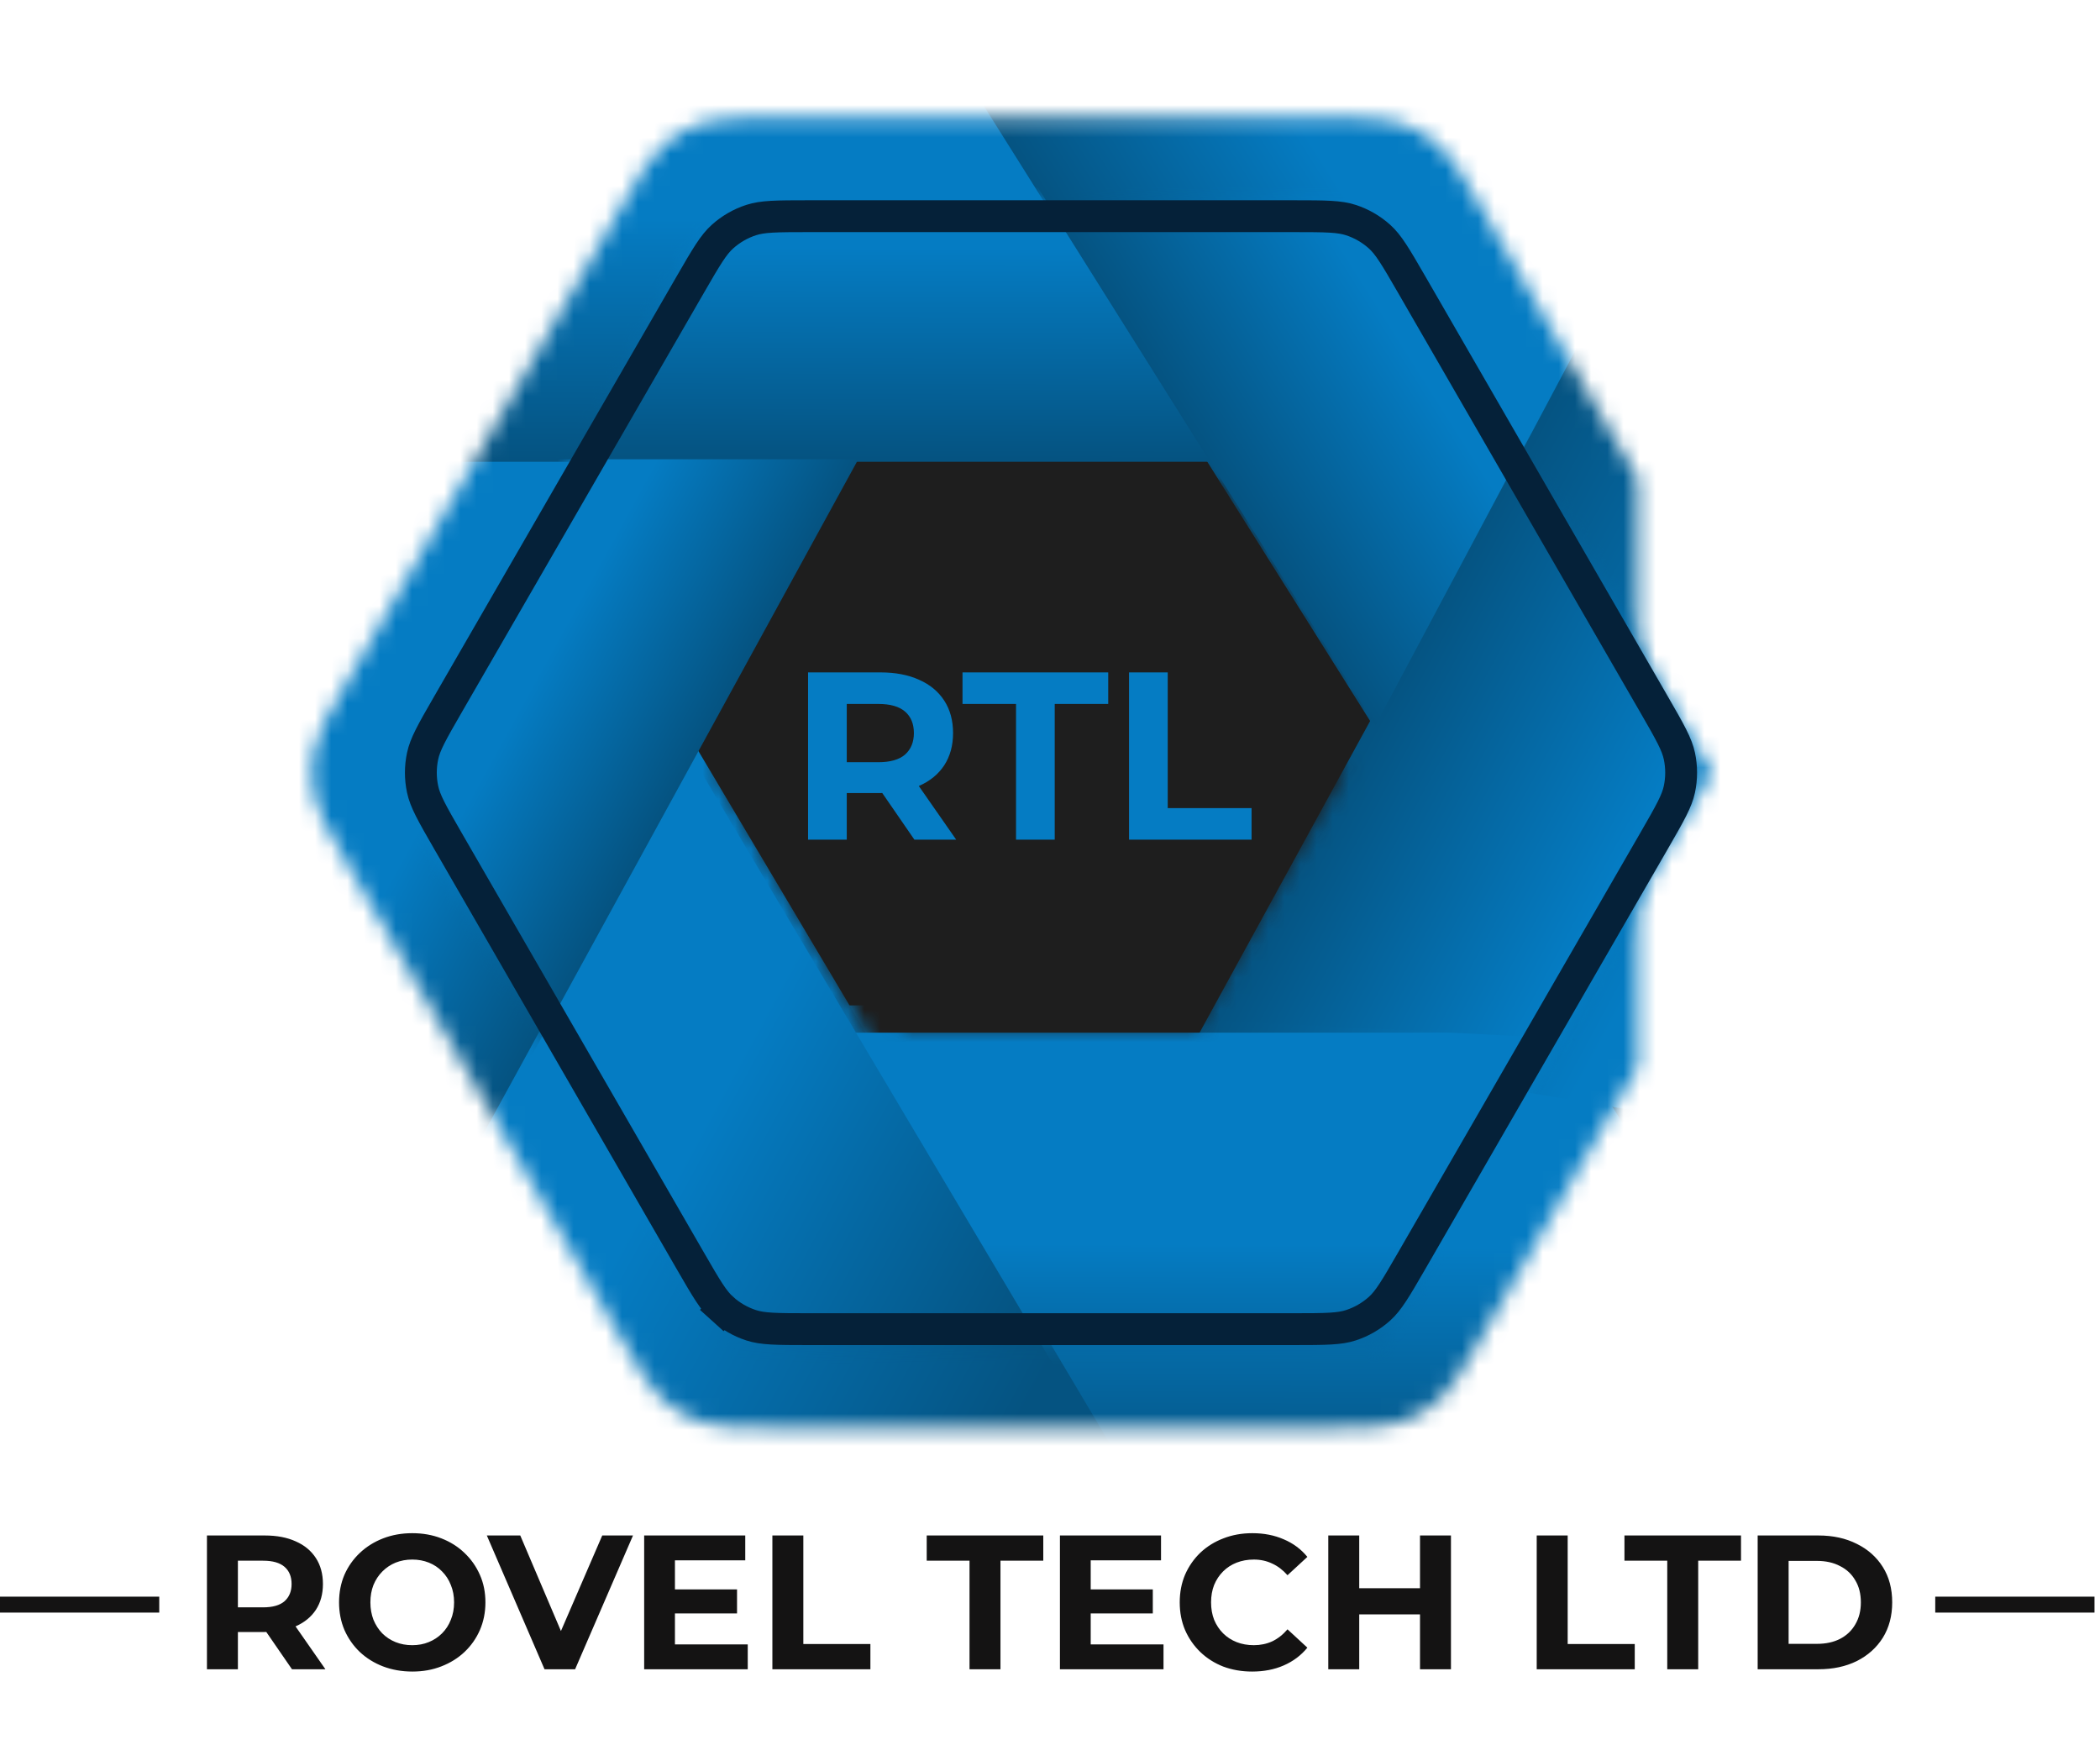 <svg width="130" height="108" viewBox="0 0 130 108" fill="none" xmlns="http://www.w3.org/2000/svg">
<rect x="39.134" y="24.775" width="50.14" height="44.242" fill="#1B1B1B"/>
<rect x="41.294" y="25.026" width="47.3" height="42.796" fill="#1E1E1E"/>
<rect y="98.823" width="9.858" height="0.986" fill="#141313"/>
<path d="M12.811 103.316V95.036H16.395C17.137 95.036 17.775 95.158 18.312 95.403C18.848 95.639 19.262 95.982 19.554 96.432C19.846 96.881 19.991 97.418 19.991 98.041C19.991 98.656 19.846 99.188 19.554 99.638C19.262 100.079 18.848 100.418 18.312 100.655C17.775 100.891 17.137 101.01 16.395 101.01H13.876L14.727 100.17V103.316H12.811ZM18.075 103.316L16.005 100.312H18.051L20.145 103.316H18.075ZM14.727 100.383L13.876 99.484H16.289C16.88 99.484 17.322 99.358 17.614 99.105C17.905 98.845 18.051 98.49 18.051 98.041C18.051 97.583 17.905 97.228 17.614 96.976C17.322 96.724 16.88 96.597 16.289 96.597H13.876L14.727 95.686V100.383ZM25.532 103.458C24.877 103.458 24.27 103.352 23.71 103.139C23.158 102.926 22.677 102.626 22.267 102.24C21.865 101.854 21.549 101.4 21.32 100.88C21.1 100.359 20.989 99.791 20.989 99.176C20.989 98.561 21.1 97.993 21.32 97.473C21.549 96.952 21.869 96.499 22.279 96.112C22.689 95.726 23.17 95.426 23.722 95.213C24.274 95.001 24.873 94.894 25.52 94.894C26.174 94.894 26.774 95.001 27.318 95.213C27.87 95.426 28.347 95.726 28.749 96.112C29.159 96.499 29.479 96.952 29.707 97.473C29.936 97.985 30.05 98.553 30.05 99.176C30.05 99.791 29.936 100.363 29.707 100.891C29.479 101.412 29.159 101.865 28.749 102.252C28.347 102.63 27.87 102.926 27.318 103.139C26.774 103.352 26.178 103.458 25.532 103.458ZM25.52 101.826C25.89 101.826 26.23 101.763 26.537 101.637C26.853 101.51 27.129 101.329 27.365 101.093C27.602 100.856 27.783 100.576 27.909 100.253C28.043 99.929 28.11 99.57 28.11 99.176C28.11 98.782 28.043 98.423 27.909 98.1C27.783 97.776 27.602 97.496 27.365 97.26C27.137 97.023 26.864 96.842 26.549 96.716C26.233 96.59 25.89 96.526 25.52 96.526C25.149 96.526 24.806 96.59 24.491 96.716C24.183 96.842 23.911 97.023 23.674 97.26C23.438 97.496 23.253 97.776 23.119 98.1C22.992 98.423 22.929 98.782 22.929 99.176C22.929 99.563 22.992 99.921 23.119 100.253C23.253 100.576 23.434 100.856 23.663 101.093C23.899 101.329 24.175 101.51 24.491 101.637C24.806 101.763 25.149 101.826 25.52 101.826ZM33.709 103.316L30.137 95.036H32.207L35.33 102.37H34.111L37.282 95.036H39.186L35.602 103.316H33.709ZM41.64 98.372H45.626V99.862H41.64V98.372ZM41.782 101.779H46.289V103.316H39.877V95.036H46.135V96.574H41.782V101.779ZM47.814 103.316V95.036H49.73V101.755H53.882V103.316H47.814ZM60.018 103.316V96.597H57.368V95.036H64.584V96.597H61.934V103.316H60.018ZM67.378 98.372H71.364V99.862H67.378V98.372ZM67.52 101.779H72.027V103.316H65.615V95.036H71.873V96.574H67.52V101.779ZM77.514 103.458C76.875 103.458 76.28 103.356 75.728 103.151C75.184 102.938 74.711 102.638 74.308 102.252C73.906 101.865 73.591 101.412 73.362 100.891C73.141 100.371 73.031 99.799 73.031 99.176C73.031 98.553 73.141 97.981 73.362 97.461C73.591 96.94 73.906 96.487 74.308 96.101C74.719 95.714 75.196 95.418 75.74 95.213C76.284 95.001 76.879 94.894 77.526 94.894C78.244 94.894 78.89 95.02 79.466 95.272C80.05 95.517 80.538 95.88 80.933 96.361L79.703 97.496C79.419 97.173 79.103 96.933 78.756 96.775C78.409 96.609 78.031 96.526 77.621 96.526C77.234 96.526 76.879 96.59 76.556 96.716C76.233 96.842 75.953 97.023 75.716 97.26C75.48 97.496 75.294 97.776 75.16 98.1C75.034 98.423 74.971 98.782 74.971 99.176C74.971 99.57 75.034 99.929 75.16 100.253C75.294 100.576 75.48 100.856 75.716 101.093C75.953 101.329 76.233 101.51 76.556 101.637C76.879 101.763 77.234 101.826 77.621 101.826C78.031 101.826 78.409 101.747 78.756 101.589C79.103 101.424 79.419 101.175 79.703 100.844L80.933 101.98C80.538 102.461 80.05 102.827 79.466 103.08C78.89 103.332 78.24 103.458 77.514 103.458ZM87.905 95.036H89.821V103.316H87.905V95.036ZM84.143 103.316H82.227V95.036H84.143V103.316ZM88.047 99.921H84.001V98.301H88.047V99.921ZM95.13 103.316V95.036H97.047V101.755H101.199V103.316H95.13ZM103.211 103.316V96.597H100.561V95.036H107.777V96.597H105.127V103.316H103.211ZM108.808 103.316V95.036H112.57C113.469 95.036 114.261 95.209 114.947 95.556C115.634 95.895 116.17 96.373 116.556 96.988C116.943 97.603 117.136 98.332 117.136 99.176C117.136 100.012 116.943 100.742 116.556 101.365C116.17 101.98 115.634 102.461 114.947 102.808C114.261 103.147 113.469 103.316 112.57 103.316H108.808ZM110.724 101.743H112.475C113.027 101.743 113.504 101.641 113.906 101.436C114.317 101.223 114.632 100.923 114.853 100.537C115.082 100.15 115.196 99.697 115.196 99.176C115.196 98.648 115.082 98.194 114.853 97.816C114.632 97.429 114.317 97.134 113.906 96.929C113.504 96.716 113.027 96.609 112.475 96.609H110.724V101.743Z" fill="#141313"/>
<rect x="119.801" y="98.823" width="9.858" height="0.986" fill="#141313"/>
<mask id="mask0_3534_2977" style="mask-type:alpha" maskUnits="userSpaceOnUse" x="19" y="7" width="92" height="82">
<mask id="path-6-inside-1_3534_2977" fill="white">
<path d="M21.365 53.24C20.226 51.267 19.657 50.28 19.434 49.231C19.236 48.303 19.236 47.344 19.434 46.416C19.657 45.368 20.226 44.381 21.365 42.408L38.524 12.689C39.663 10.716 40.232 9.729 41.029 9.012C41.734 8.377 42.565 7.898 43.467 7.604C44.487 7.273 45.626 7.273 47.904 7.273L82.221 7.273C84.499 7.273 85.638 7.273 86.658 7.604C87.56 7.898 88.391 8.377 89.096 9.012C89.893 9.729 90.462 10.716 91.601 12.689L108.76 42.408C109.899 44.381 110.468 45.368 110.691 46.416C110.888 47.344 110.888 48.303 110.691 49.231C110.468 50.28 109.899 51.267 108.76 53.24L91.601 82.959C90.462 84.932 89.893 85.918 89.096 86.636C88.391 87.271 87.56 87.75 86.658 88.043C85.638 88.375 84.499 88.375 82.221 88.375L47.904 88.375C45.626 88.375 44.487 88.375 43.467 88.043C42.565 87.75 41.734 87.271 41.029 86.636C40.232 85.918 39.663 84.932 38.524 82.959L21.365 53.24Z"/>
</mask>
<path d="M38.524 82.959L18.981 94.242L38.524 82.959ZM41.029 86.636L56.129 69.866L41.029 86.636ZM91.601 82.959L111.144 94.242L91.601 82.959ZM89.096 86.636L104.195 103.406L89.096 86.636ZM86.658 88.043L93.631 109.505L86.658 88.043ZM108.76 42.408L89.217 53.691L108.76 42.408ZM110.691 46.416L132.764 41.725L110.691 46.416ZM108.76 53.24L128.302 64.523L108.76 53.24ZM110.691 49.231L88.618 44.54L110.691 49.231ZM86.658 7.604L79.685 29.066L86.658 7.604ZM89.096 9.012L104.195 -7.758L89.096 9.012ZM38.524 12.689L18.981 1.406L38.524 12.689ZM41.029 9.012L56.129 25.782L41.029 9.012ZM43.467 7.604L36.494 -13.857L43.467 7.604ZM19.434 46.416L41.506 51.108L19.434 46.416ZM19.434 49.231L-2.639 53.923L19.434 49.231ZM40.908 53.691L58.066 23.972L18.981 1.406L1.823 31.125L40.908 53.691ZM47.904 29.839L82.221 29.839L82.221 -15.293L47.904 -15.293V29.839ZM72.059 23.972L89.217 53.691L128.302 31.125L111.144 1.406L72.059 23.972ZM89.217 41.957L72.059 71.676L111.144 94.242L128.302 64.523L89.217 41.957ZM82.221 65.809L47.904 65.809V110.941L82.221 110.941V65.809ZM58.066 71.676L40.908 41.957L1.823 64.523L18.981 94.242L58.066 71.676ZM47.904 65.809C47.297 65.809 46.941 65.809 46.657 65.805C46.376 65.802 46.39 65.798 46.552 65.807C46.935 65.83 48.471 65.942 50.44 66.582L36.494 109.505C41.72 111.203 47.148 110.941 47.904 110.941V65.809ZM18.981 94.242C19.359 94.897 21.846 99.729 25.93 103.406L56.129 69.866C57.667 71.252 58.532 72.526 58.744 72.846C58.833 72.982 58.836 72.996 58.693 72.754C58.548 72.51 58.37 72.202 58.066 71.676L18.981 94.242ZM50.44 66.582C52.545 67.266 54.483 68.385 56.129 69.866L25.93 103.406C28.985 106.156 32.584 108.234 36.494 109.505L50.44 66.582ZM72.059 71.676C71.755 72.202 71.577 72.51 71.432 72.754C71.289 72.996 71.292 72.982 71.381 72.846C71.592 72.526 72.457 71.252 73.996 69.866L104.195 103.406C108.279 99.729 110.766 94.897 111.144 94.242L72.059 71.676ZM82.221 110.941C82.977 110.941 88.405 111.203 93.631 109.505L79.685 66.582C81.654 65.942 83.19 65.83 83.573 65.807C83.735 65.798 83.748 65.802 83.468 65.805C83.184 65.809 82.828 65.809 82.221 65.809V110.941ZM73.996 69.866C75.641 68.385 77.579 67.266 79.685 66.582L93.631 109.505C97.541 108.234 101.14 106.156 104.195 103.406L73.996 69.866ZM89.217 53.691C89.521 54.217 89.698 54.525 89.838 54.773C89.975 55.017 89.964 55.008 89.892 54.863C89.72 54.52 89.049 53.134 88.618 51.108L132.764 41.725C131.621 36.35 128.68 31.78 128.302 31.125L89.217 53.691ZM128.302 64.523C128.68 63.868 131.621 59.298 132.764 53.923L88.618 44.54C89.049 42.514 89.72 41.128 89.892 40.785C89.964 40.64 89.975 40.63 89.838 40.875C89.698 41.123 89.521 41.431 89.217 41.957L128.302 64.523ZM88.618 51.108C88.158 48.943 88.158 46.705 88.618 44.54L132.764 53.923C133.619 49.902 133.619 45.746 132.764 41.725L88.618 51.108ZM82.221 29.839C82.828 29.839 83.184 29.839 83.468 29.843C83.748 29.846 83.735 29.85 83.573 29.841C83.19 29.818 81.654 29.706 79.685 29.066L93.631 -13.857C88.405 -15.555 82.977 -15.293 82.221 -15.293L82.221 29.839ZM111.144 1.406C110.766 0.751 108.279 -4.081 104.195 -7.758L73.996 25.782C72.457 24.396 71.592 23.122 71.381 22.802C71.292 22.666 71.289 22.652 71.432 22.893C71.577 23.138 71.755 23.446 72.059 23.972L111.144 1.406ZM79.685 29.066C77.579 28.382 75.641 27.263 73.996 25.782L104.195 -7.758C101.14 -10.509 97.541 -12.587 93.631 -13.857L79.685 29.066ZM58.066 23.972C58.37 23.446 58.548 23.138 58.693 22.893C58.836 22.652 58.833 22.666 58.744 22.802C58.532 23.122 57.667 24.396 56.129 25.782L25.93 -7.758C21.846 -4.081 19.359 0.751 18.981 1.406L58.066 23.972ZM47.904 -15.293C47.148 -15.293 41.72 -15.555 36.494 -13.857L50.44 29.066C48.471 29.706 46.935 29.818 46.552 29.841C46.39 29.85 46.376 29.846 46.657 29.843C46.941 29.839 47.297 29.839 47.904 29.839V-15.293ZM56.129 25.782C54.483 27.263 52.545 28.382 50.44 29.066L36.494 -13.857C32.584 -12.587 28.985 -10.509 25.93 -7.758L56.129 25.782ZM1.823 31.125C1.445 31.78 -1.497 36.35 -2.639 41.725L41.506 51.108C41.076 53.134 40.405 54.52 40.233 54.863C40.16 55.008 40.15 55.017 40.287 54.773C40.426 54.525 40.604 54.217 40.908 53.691L1.823 31.125ZM40.908 41.957C40.604 41.431 40.426 41.123 40.287 40.875C40.15 40.63 40.16 40.64 40.233 40.785C40.405 41.128 41.076 42.514 41.506 44.54L-2.639 53.923C-1.497 59.298 1.445 63.868 1.823 64.523L40.908 41.957ZM-2.639 41.725C-3.494 45.746 -3.494 49.902 -2.639 53.923L41.506 44.54C41.967 46.705 41.967 48.943 41.506 51.108L-2.639 41.725Z" fill="#1B1B1B" mask="url(#path-6-inside-1_3534_2977)"/>
</mask>
<g mask="url(#mask0_3534_2977)">
<rect width="91.391" height="39.383" transform="matrix(0.48 -0.877 -0.877 -0.48 95.342 108.552)" fill="url(#paint0_linear_3534_2977)"/>
<rect x="22.751" y="62.227" width="91.391" height="29.9" fill="url(#paint1_linear_3534_2977)"/>
<rect width="120.449" height="36.278" transform="matrix(-0.511 -0.86 -0.86 0.511 78.629 106.051)" fill="url(#paint2_linear_3534_2977)"/>
<rect x="4.751" y="63.91" width="91.391" height="25.088" transform="rotate(-61.29 4.751 63.91)" fill="url(#paint3_linear_3534_2977)"/>
<rect x="22.616" y="-1.319" width="91.391" height="29.9" fill="url(#paint4_linear_3534_2977)"/>
<rect width="91.391" height="32.099" transform="matrix(-0.532 -0.847 -0.847 0.532 132.852 60.739)" fill="url(#paint5_linear_3534_2977)"/>
<path d="M120.266 71.974L141.174 28.371L104.622 8.345L74.882 64.282L120.266 71.974Z" fill="url(#paint6_linear_3534_2977)"/>
</g>
<mask id="mask1_3534_2977" style="mask-type:alpha" maskUnits="userSpaceOnUse" x="25" y="12" width="81" height="72">
<path d="M94.589 47.822L79.826 73.393L50.299 73.393L35.535 47.822L50.299 22.251L79.826 22.251L94.589 47.822ZM81.844 73.372C81.845 73.372 81.843 73.373 81.839 73.373C81.843 73.373 81.844 73.372 81.844 73.372ZM48.28 73.372C48.28 73.372 48.282 73.373 48.285 73.373C48.282 73.373 48.28 73.372 48.28 73.372ZM51.323 75.127C51.325 75.129 51.326 75.131 51.326 75.131C51.326 75.131 51.325 75.13 51.323 75.127Z" stroke="#1B1B1B" stroke-width="19.715"/>
</mask>
<g mask="url(#mask1_3534_2977)">
<rect width="79.847" height="34.408" transform="matrix(0.48 -0.877 -0.877 -0.48 93.242 100.883)" fill="url(#paint7_linear_3534_2977)"/>
<rect x="28.098" y="63.916" width="79.847" height="26.123" fill="url(#paint8_linear_3534_2977)"/>
<rect width="105.235" height="31.696" transform="matrix(-0.511 -0.86 -0.86 0.511 75.191 101.28)" fill="url(#paint9_linear_3534_2977)"/>
<rect x="11.941" y="58.003" width="79.847" height="21.919" transform="rotate(-61.29 11.941 58.003)" fill="url(#paint10_linear_3534_2977)"/>
<rect x="30.562" y="2.303" width="79.847" height="26.123" fill="url(#paint11_linear_3534_2977)"/>
<rect width="79.847" height="28.044" transform="matrix(-0.532 -0.847 -0.847 0.532 125.581 56.52)" fill="url(#paint12_linear_3534_2977)"/>
<path d="M113.859 65.146L131.607 30.854L101.431 14.322L75.414 63.175L113.859 65.146Z" fill="url(#paint13_linear_3534_2977)"/>
</g>
<path d="M44.724 81L44.064 81.732L44.724 81C44.171 80.502 43.757 79.808 42.729 78.027L27.738 52.062C26.709 50.28 26.315 49.575 26.161 48.848C26.017 48.172 26.017 47.474 26.161 46.798C26.315 46.071 26.709 45.365 27.738 43.584L42.729 17.619C43.757 15.838 44.171 15.144 44.724 14.646C45.237 14.184 45.842 13.835 46.498 13.621C47.206 13.392 48.014 13.38 50.071 13.38L80.053 13.38C82.109 13.38 82.917 13.392 83.625 13.621C84.281 13.835 84.886 14.184 85.4 14.646C85.952 15.144 86.366 15.838 87.394 17.619L102.385 43.584C103.414 45.365 103.808 46.071 103.963 46.798C104.106 47.474 104.106 48.172 103.963 48.848C103.808 49.575 103.414 50.28 102.385 52.062L87.394 78.027C86.366 79.808 85.952 80.502 85.4 81C84.886 81.462 84.281 81.811 83.625 82.025C82.917 82.254 82.109 82.266 80.053 82.266L50.071 82.266C48.014 82.266 47.206 82.254 46.498 82.025C45.842 81.811 45.237 81.462 44.724 81Z" stroke="#052139" stroke-width="1.972"/>
<path d="M50.023 51.967V41.617H54.504C55.431 41.617 56.229 41.77 56.899 42.075C57.57 42.371 58.087 42.8 58.452 43.361C58.817 43.923 58.999 44.594 58.999 45.373C58.999 46.141 58.817 46.807 58.452 47.369C58.087 47.921 57.57 48.345 56.899 48.64C56.229 48.936 55.431 49.084 54.504 49.084H51.354L52.419 48.034V51.967H50.023ZM56.604 51.967L54.016 48.212H56.574L59.191 51.967H56.604ZM52.419 48.3L51.354 47.176H54.371C55.11 47.176 55.662 47.019 56.027 46.703C56.392 46.378 56.574 45.934 56.574 45.373C56.574 44.801 56.392 44.357 56.027 44.042C55.662 43.726 55.11 43.569 54.371 43.569H51.354L52.419 42.43V48.3ZM62.897 51.967V43.569H59.584V41.617H68.604V43.569H65.292V51.967H62.897ZM69.893 51.967V41.617H72.288V50.016H77.478V51.967H69.893Z" fill="#057CC3"/>
<defs>
<linearGradient id="paint0_linear_3534_2977" x1="45.793" y1="19.692" x2="45.728" y2="39.383" gradientUnits="userSpaceOnUse">
<stop stop-color="#057CC3"/>
<stop offset="1" stop-color="#055381"/>
</linearGradient>
<linearGradient id="paint1_linear_3534_2977" x1="68.544" y1="77.177" x2="68.507" y2="92.127" gradientUnits="userSpaceOnUse">
<stop stop-color="#057CC3"/>
<stop offset="1" stop-color="#055381"/>
</linearGradient>
<linearGradient id="paint2_linear_3534_2977" x1="21.803" y1="7.087" x2="71.94" y2="36.849" gradientUnits="userSpaceOnUse">
<stop stop-color="#055381"/>
<stop offset="0.459" stop-color="#057CC3"/>
</linearGradient>
<linearGradient id="paint3_linear_3534_2977" x1="50.545" y1="76.454" x2="50.518" y2="88.999" gradientUnits="userSpaceOnUse">
<stop stop-color="#057CC3"/>
<stop offset="1" stop-color="#055381"/>
</linearGradient>
<linearGradient id="paint4_linear_3534_2977" x1="68.409" y1="13.631" x2="68.372" y2="28.581" gradientUnits="userSpaceOnUse">
<stop stop-color="#057CC3"/>
<stop offset="1" stop-color="#055381"/>
</linearGradient>
<linearGradient id="paint5_linear_3534_2977" x1="45.793" y1="16.049" x2="45.75" y2="32.099" gradientUnits="userSpaceOnUse">
<stop stop-color="#057CC3"/>
<stop offset="1" stop-color="#055381"/>
</linearGradient>
<linearGradient id="paint6_linear_3534_2977" x1="108.858" y1="46.704" x2="89.379" y2="36.167" gradientUnits="userSpaceOnUse">
<stop stop-color="#057CC3"/>
<stop offset="1" stop-color="#055381"/>
</linearGradient>
<linearGradient id="paint7_linear_3534_2977" x1="40.009" y1="17.204" x2="39.952" y2="34.408" gradientUnits="userSpaceOnUse">
<stop stop-color="#057CC3"/>
<stop offset="1" stop-color="#055381"/>
</linearGradient>
<linearGradient id="paint8_linear_3534_2977" x1="68.106" y1="76.978" x2="68.074" y2="90.039" gradientUnits="userSpaceOnUse">
<stop stop-color="#057CC3"/>
<stop offset="1" stop-color="#055381"/>
</linearGradient>
<linearGradient id="paint9_linear_3534_2977" x1="19.049" y1="6.191" x2="62.853" y2="32.195" gradientUnits="userSpaceOnUse">
<stop stop-color="#055381"/>
<stop offset="0.459" stop-color="#057CC3"/>
</linearGradient>
<linearGradient id="paint10_linear_3534_2977" x1="51.95" y1="68.962" x2="51.927" y2="79.922" gradientUnits="userSpaceOnUse">
<stop stop-color="#057CC3"/>
<stop offset="1" stop-color="#055381"/>
</linearGradient>
<linearGradient id="paint11_linear_3534_2977" x1="70.571" y1="15.364" x2="70.538" y2="28.426" gradientUnits="userSpaceOnUse">
<stop stop-color="#057CC3"/>
<stop offset="1" stop-color="#055381"/>
</linearGradient>
<linearGradient id="paint12_linear_3534_2977" x1="40.009" y1="14.022" x2="39.971" y2="28.044" gradientUnits="userSpaceOnUse">
<stop stop-color="#057CC3"/>
<stop offset="1" stop-color="#055381"/>
</linearGradient>
<linearGradient id="paint13_linear_3534_2977" x1="103.651" y1="47.024" x2="88.122" y2="38.614" gradientUnits="userSpaceOnUse">
<stop stop-color="#057CC3"/>
<stop offset="1" stop-color="#055381"/>
</linearGradient>
</defs>
</svg>
